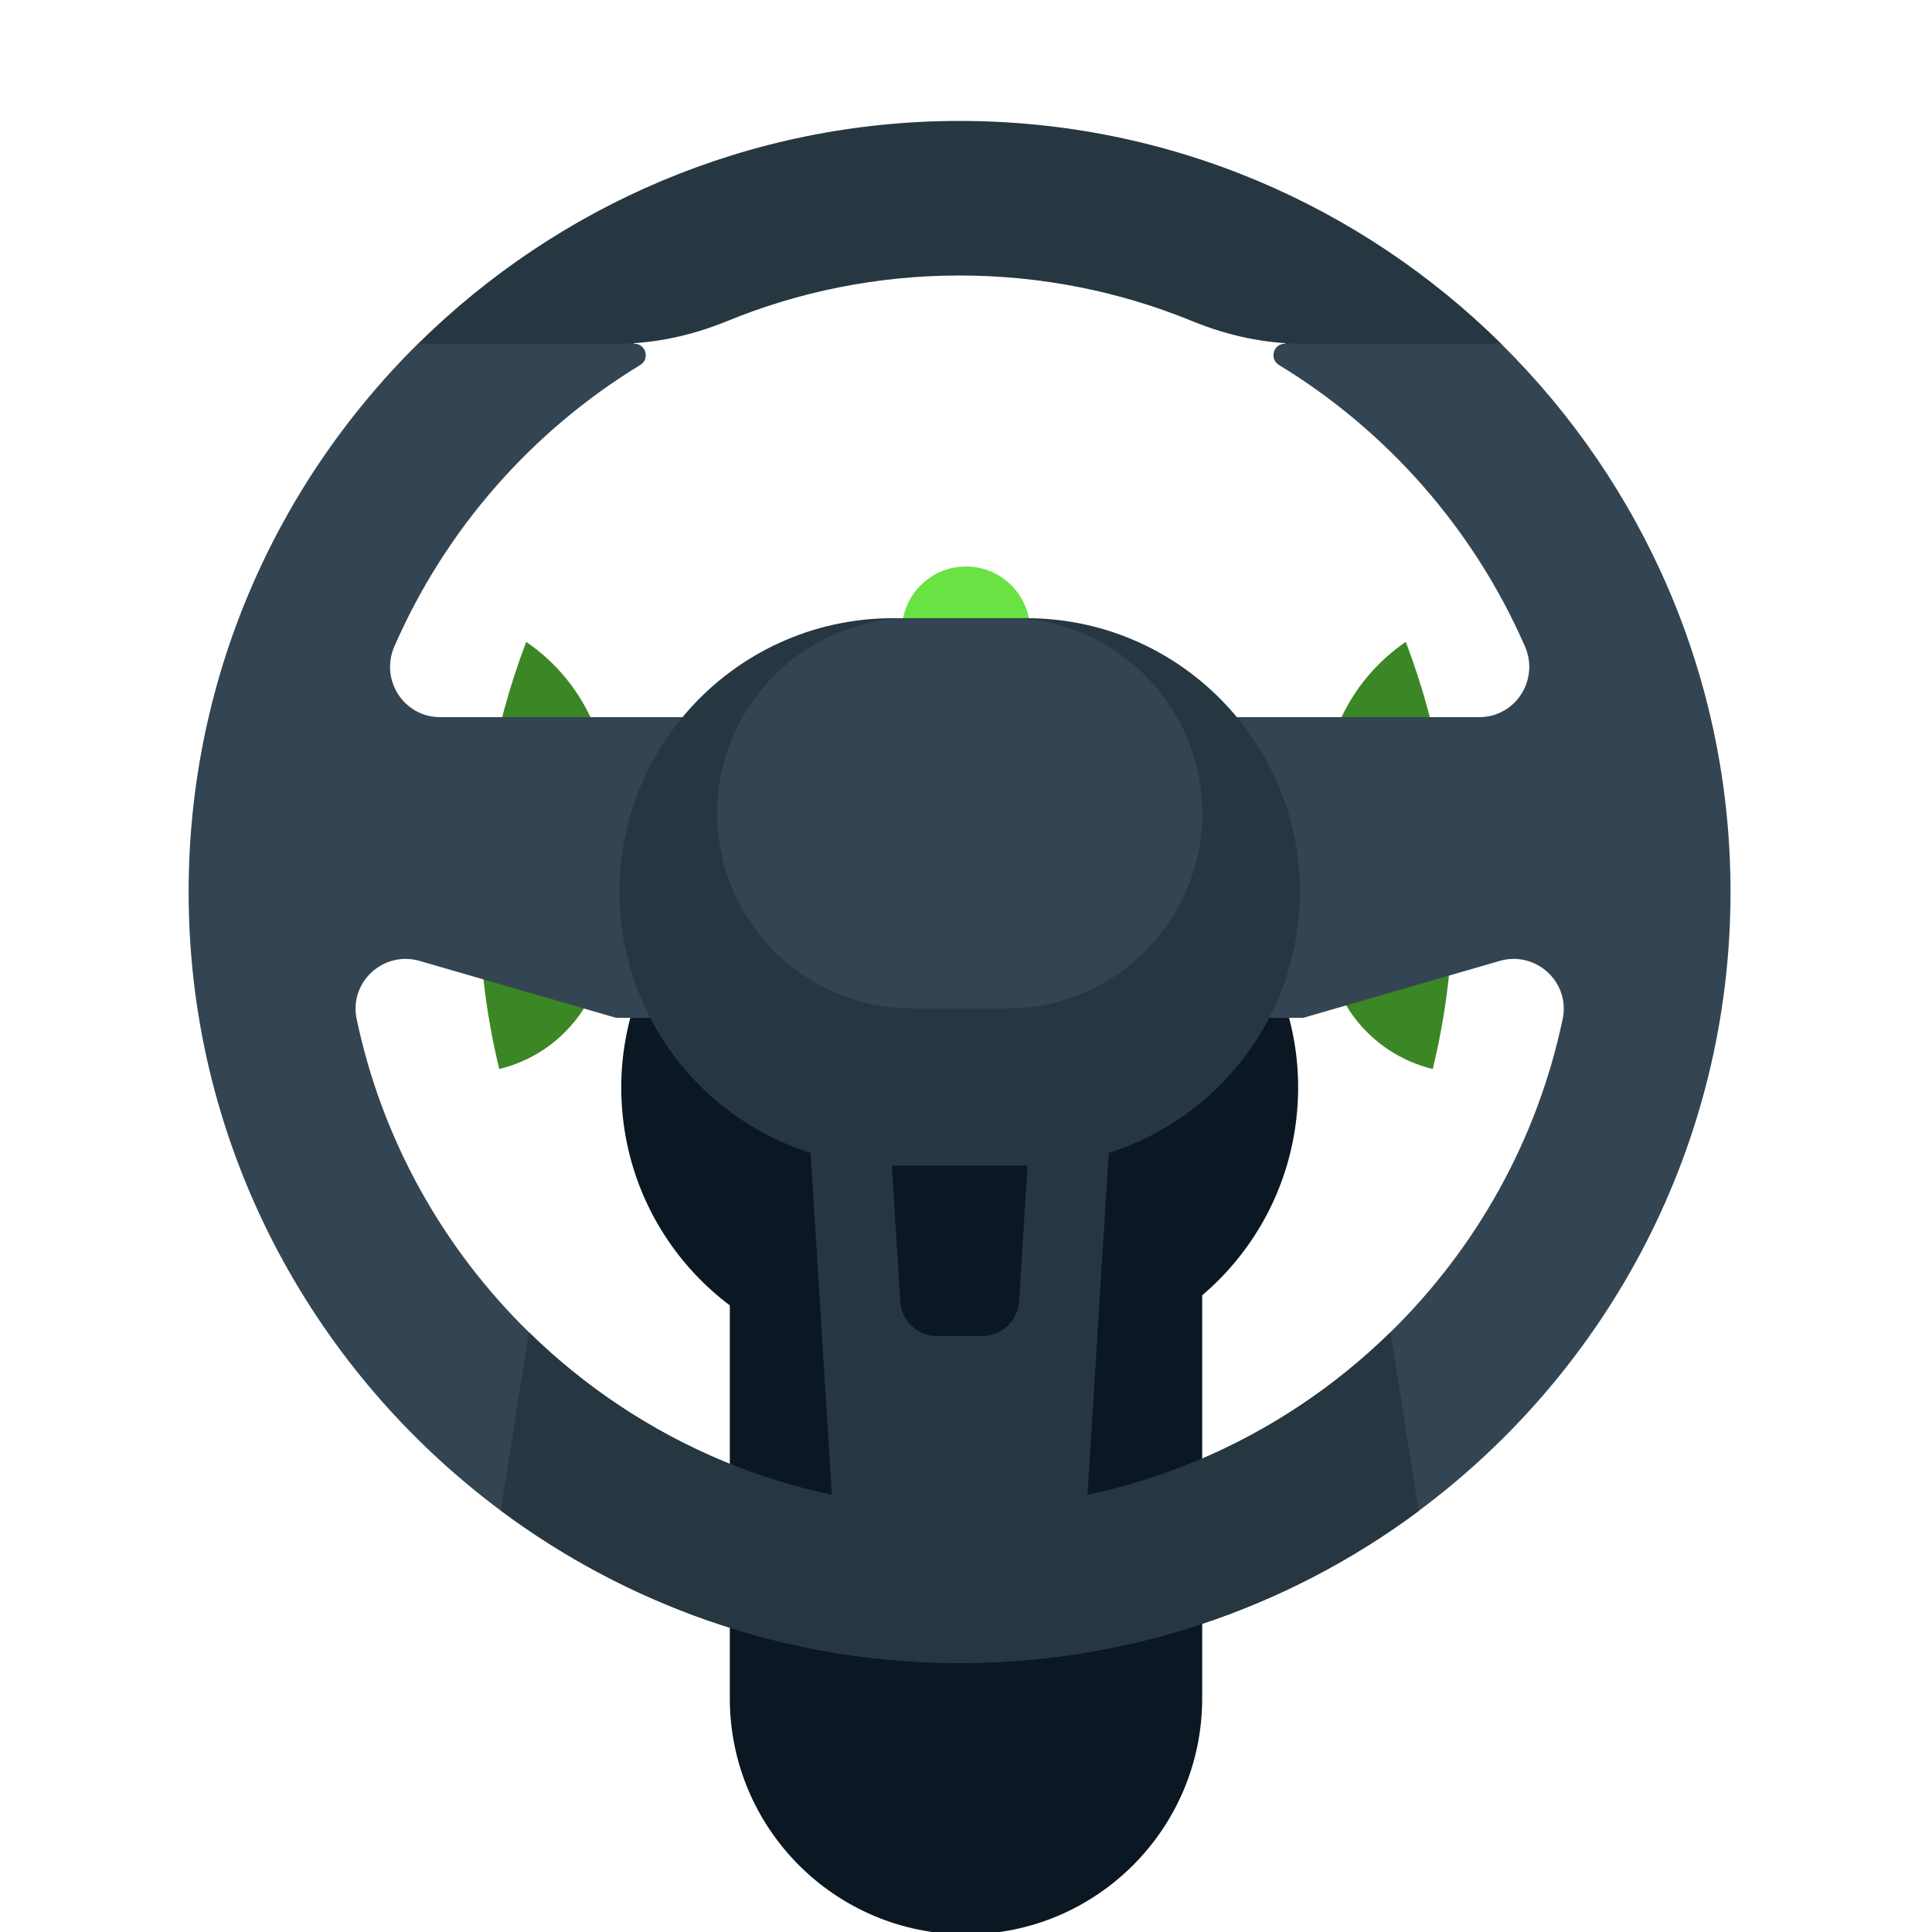 <svg xmlns="http://www.w3.org/2000/svg" viewBox="0 0 32 32">
  <path
    d="M12.088 20.686v7.442c0 2.161 1.751 3.912 3.912 3.912v0c2.161 0 3.912-1.751 3.912-3.912v-7.442h-7.825z"
    fill="#0b1823"
    style="fill: #0b1823"
  />
  <path
    d="M16.991 22.528h-2.191c-2.294 0-4.223-1.723-4.481-4.001v0c-0.303-2.675 1.789-5.018 4.481-5.018h2.191c2.692 0 4.785 2.342 4.481 5.018v0c-0.259 2.28-2.188 4.001-4.481 4.001z"
    fill="#0b1823"
    style="fill: #0b1823"
  />
  <path
    d="M8.269 17.705c-0.195-0.801-0.305-1.627-0.329-2.455-0.047-1.59 0.214-3.144 0.776-4.618v0c0.959 0.654 1.475 1.786 1.345 2.939-0.055 0.49-0.056 0.998-0.037 1.618 0.001 0.058 0.004 0.114 0.006 0.172 0.051 1.102-0.689 2.085-1.76 2.345v0z"
    fill="#3c8725"
    style="fill: #3c8725"
  />
  <path
    d="M23.731 17.705c0.195-0.801 0.305-1.627 0.329-2.455 0.047-1.59-0.214-3.144-0.776-4.618v0c-0.959 0.654-1.475 1.786-1.345 2.939 0.055 0.49 0.056 0.998 0.037 1.618-0.001 0.058-0.004 0.114-0.006 0.172-0.051 1.102 0.689 2.085 1.76 2.345v0z"
    fill="#3c8725"
    style="fill: #3c8725"
  />
  <path
    d="M17.061 10.444c0 0.586-0.475 1.061-1.061 1.061s-1.061-0.475-1.061-1.061c0-0.586 0.475-1.061 1.061-1.061s1.061 0.475 1.061 1.061z"
    fill="#69e244"
    style="fill: #69e244"
  />
  <path
    d="M13.344 17.772l0.481 7.741h4.14l0.481-7.741h-5.102zM16.878 21.554c-0.020 0.324-0.289 0.576-0.613 0.576h-0.741c-0.325 0-0.593-0.252-0.613-0.576l-0.184-2.968h2.336l-0.184 2.968z"
    fill="#263742"
    style="fill: #263742"
  />
  <path
    d="M24.865 5.693c-2.058-0.75-3.306-0.796-3.583 0-0.191 0-0.262 0.252-0.099 0.352 1.796 1.092 3.229 2.723 4.076 4.664 0.239 0.552-0.157 1.169-0.758 1.169h-17.212c-0.6 0-0.997-0.617-0.758-1.169 0.846-1.942 2.28-3.572 4.074-4.664 0.164-0.1 0.093-0.352-0.099-0.352-0.675-0.764-1.751-0.937-3.583 0-2.428 2.401-3.903 5.765-3.793 9.466 0.119 4.031 2.129 7.601 5.162 9.86 2.080 1.549 4.641 2.481 7.405 2.523 2.921 0.044 5.626-0.899 7.799-2.515 3.133-2.328 5.167-6.057 5.167-10.253 0-3.549-1.455-6.764-3.8-9.080zM23.031 22.066c-1.841 1.804-4.361 2.917-7.136 2.917s-5.294-1.114-7.135-2.917c-1.416-1.386-2.431-3.18-2.853-5.189-0.128-0.609 0.445-1.135 1.044-0.961l3.255 0.943h11.378l3.255-0.943c0.599-0.174 1.172 0.352 1.044 0.961-0.422 2.010-1.437 3.803-2.853 5.189z"
    fill="#334552"
    style="fill: #334552"
  />
  <path
    d="M23.498 25.027c-2.173 1.617-4.878 2.559-7.799 2.515-2.764-0.042-5.325-0.974-7.405-2.523l0.466-2.953c1.841 1.804 4.36 2.917 7.135 2.917s5.295-1.114 7.136-2.917l0.467 2.961z"
    fill="#263742"
    style="fill: #263742"
  />
  <path
    d="M15.895 4.563c1.364 0 2.668 0.27 3.858 0.758 0.579 0.237 1.194 0.372 1.819 0.372h3.293c-2.308-2.28-5.477-3.69-8.97-3.69s-6.662 1.411-8.97 3.69h3.293c0.626 0 1.24-0.136 1.819-0.372 1.19-0.489 2.493-0.758 3.858-0.758z"
    fill="#263742"
    style="fill: #263742"
  />
  <path
    d="M16.997 19.306h-2.203c-2.307 0-4.244-1.732-4.504-4.023v0c-0.305-2.689 1.798-5.044 4.504-5.044h2.203c2.706 0 4.809 2.355 4.504 5.044v0c-0.26 2.291-2.198 4.023-4.504 4.023z"
    fill="#263742"
    style="fill: #263742"
  />
  <path
    d="M16.681 16.703h-1.569c-1.644 0-3.026-1.234-3.212-2.867v0c-0.218-1.916 1.283-3.596 3.212-3.596h1.569c1.929 0 3.428 1.679 3.212 3.596v0c-0.186 1.633-1.567 2.867-3.212 2.867z"
    fill="#334552"
    style="fill: #334552"
  />
</svg>
